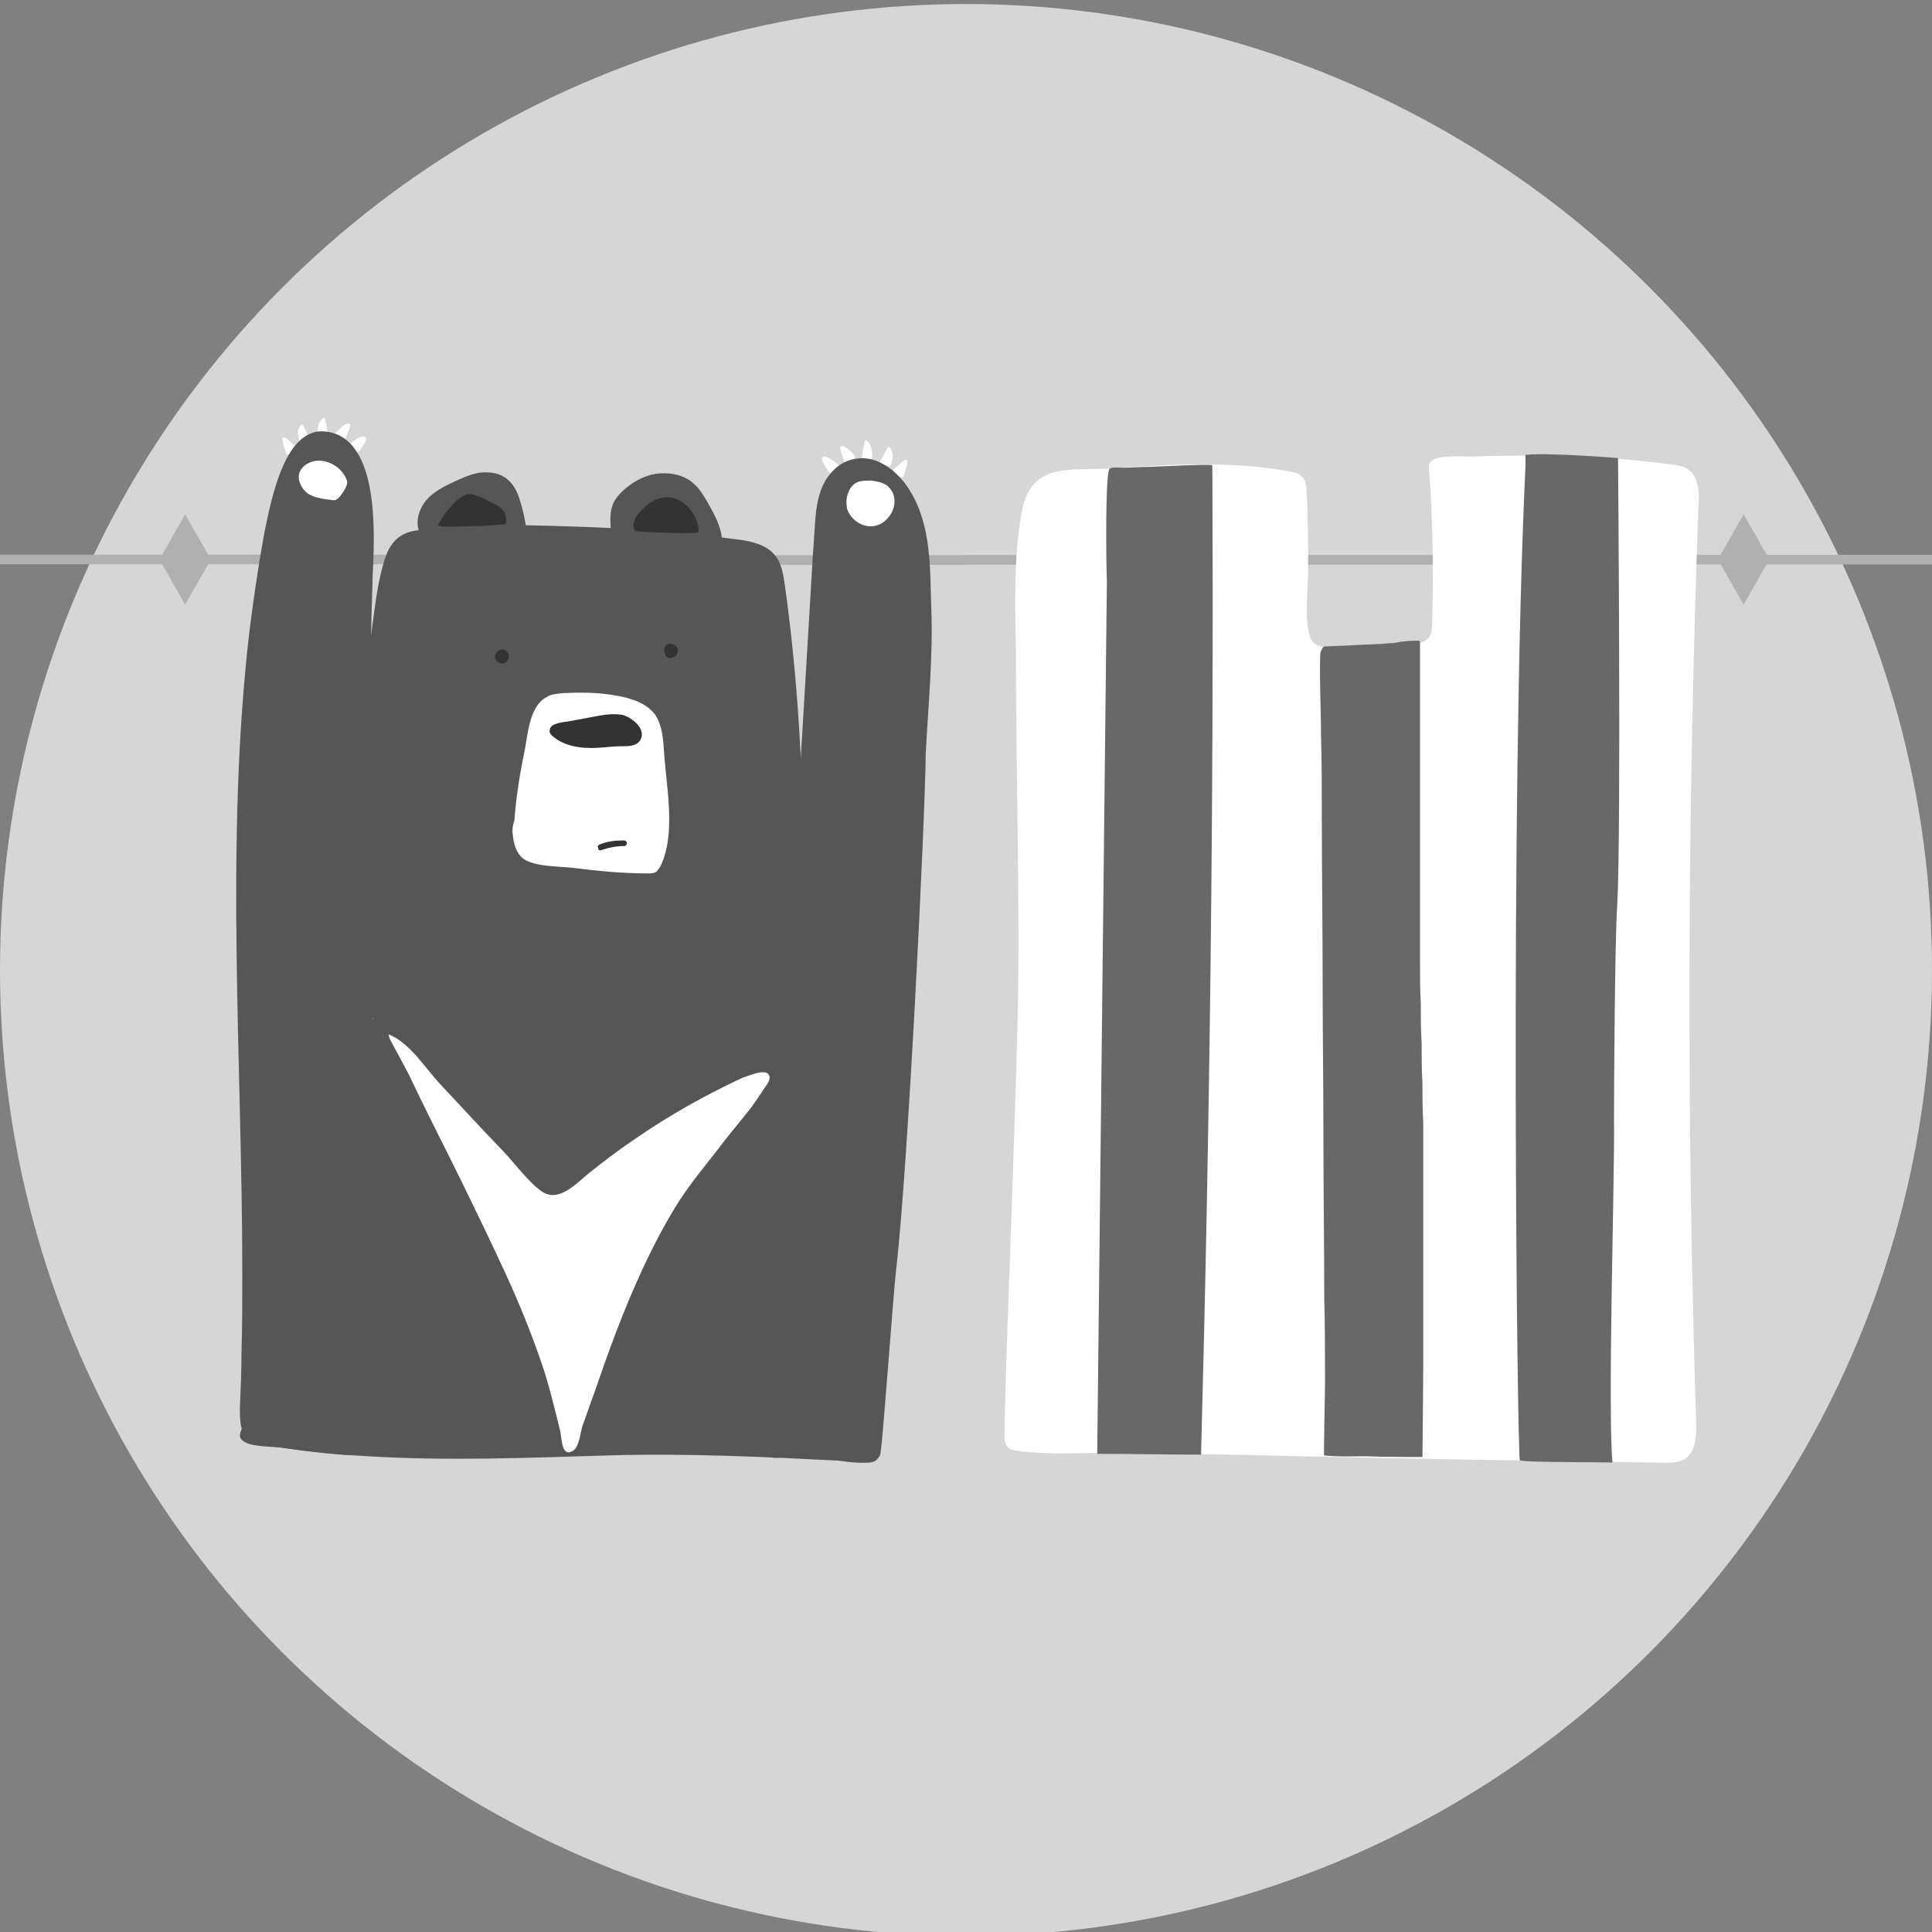 <?xml version="1.0" encoding="utf-8"?>
<!-- Generator: Adobe Illustrator 25.0.1, SVG Export Plug-In . SVG Version: 6.00 Build 0)  -->
<svg version="1.1" id="圖層_1" xmlns="http://www.w3.org/2000/svg" xmlns:xlink="http://www.w3.org/1999/xlink" x="0px" y="0px"
	 viewBox="0 0 240 240" style="enable-background:new 0 0 240 240;" xml:space="preserve">
<rect x="0" y="0" width="240" height="240" fill="#808080" stroke="none"/>
<style type="text/css">
	.st0{fill:#D6D6D6;}
	.st1{fill:#B0B0B0;}
	.st2{fill:#FFFFFF;}
	.st3{fill:#686868;}
	.st4{fill:#565656;}
	.st5{fill:none;stroke:#565656;stroke-width:0.145;stroke-miterlimit:10;}
	.st6{fill:#333333;}
</style>
<g>
	<g>
		<g>
			<circle class="st0" cx="120" cy="120.5" r="120"/>
		</g>
	</g>
</g>
<g>
	<g>
		<g>
			<g>
				<g>
					<polygon class="st1" points="-41.5,75.1 -44.7,69.5 -41.5,63.9 -38.3,69.5 					"/>
					
						<rect x="-42.1" y="37" transform="matrix(-1.836970e-16 1 -1 -1.836970e-16 27.984 111.027)" class="st1" width="1.2" height="64.9"/>
				</g>
				<g>
					<polygon class="st1" points="23,75.1 19.8,69.5 23,63.9 26.2,69.5 					"/>
					
						<rect x="22.4" y="37" transform="matrix(-1.836970e-16 1 -1 -1.836970e-16 92.511 46.5)" class="st1" width="1.2" height="64.9"/>
				</g>
				<g>
					<polygon class="st1" points="87.5,75.1 84.3,69.5 87.5,63.9 90.7,69.5 					"/>
					
						<rect x="87" y="37" transform="matrix(-1.836970e-16 1 -1 -1.836970e-16 157.038 -18.027)" class="st1" width="1.2" height="64.9"/>
				</g>
				<g>
					<polygon class="st1" points="152.1,75.1 148.9,69.5 152.1,63.9 155.3,69.5 					"/>
					
						<rect x="151.5" y="37" transform="matrix(-1.836970e-16 1 -1 -1.836970e-16 221.565 -82.554)" class="st1" width="1.2" height="64.9"/>
				</g>
				<g>
					<polygon class="st1" points="216.6,75.1 213.4,69.5 216.6,63.9 219.8,69.5 					"/>
					
						<rect x="216" y="37" transform="matrix(-1.836970e-16 1 -1 -1.836970e-16 286.092 -147.081)" class="st1" width="1.2" height="64.9"/>
				</g>
			</g>
		</g>
		<g>
			<g>
				<g>
					<polygon class="st1" points="281.5,75.1 278.3,69.5 281.5,63.9 284.7,69.5 					"/>
					
						<rect x="280.9" y="37" transform="matrix(-1.836970e-16 1 -1 -1.836970e-16 351.027 -212.016)" class="st1" width="1.2" height="64.9"/>
				</g>
			</g>
		</g>
	</g>
	<g>
		<g>
			<g>
				<path class="st2" d="M138.9,180.5c4.5,0.1,9,0.1,13.4,0.2c0.1,0,0.2,0,0.3,0c4.5,0.1,9,0.2,13.5,0.3c13.5,0.3,27.1,0.5,40.6,0.7
					c0.1,0,0.1,0,0.2,0c0.8,0,1.6,0,2.3-0.4c1.4-0.8,1.6-2.9,1.5-4.7c-1.2-37.9-1.1-75.9,0.3-113.9c0.1-1.6,0-3.5-1.3-4.4
					c-0.6-0.4-1.3-0.5-2-0.6c-5.4-0.7-10.8-1.1-16.2-1.1c-2.8,0-5.6,0-8.3,0.1c-1.2,0.1-5.8-0.5-5.7,1.3c0.5,6.5,0.6,13,0.4,19.5
					c0,0.7-0.1,1.5-0.6,1.9c-0.5,0.5-1.2,0.5-1.8,0.5c-2.8,0.1-5.5,0.3-8.3,0.3c-1.9,0-3.9,0.8-4.5-1.2c-0.7-2.3-0.2-5.6-0.2-8
					c0-3.3,0-6.7-0.2-10c0-0.7-0.1-1.4-0.6-1.8c-0.3-0.4-0.8-0.5-1.3-0.6c-7.2-1.4-15.4-0.9-22.6-0.4c-4.8,0.3-9.8-0.9-10.9,5.5
					c-1,5.7-0.8,11.5-0.7,17.2c0,13.5,0.4,26.9,0.3,40.4c-0.1,13.5-1.9,54.6-1.7,57.4c0,0.4,0.1,0.8,0.4,1.1c0.3,0.3,0.7,0.3,1,0.4
					C130.4,180.8,134.6,180.4,138.9,180.5z"/>
			</g>
			<g>
				<path class="st3" d="M137.8,58.3c0-0.1,0.1-0.1,0.1-0.1c0.2-0.2,1.4-0.1,1.7-0.1c1,0,1.9-0.1,2.9-0.1c0.7,0,8.1-0.4,8.1-0.2
					c0.2,41-0.3,82-1.4,122.9c-4.3,0-8.6-0.1-12.9-0.1c0.1-9,0.2-18,0.3-27.1c0.1-9,0.2-18,0.3-27.1c0.1-9,0.2-18,0.3-27.1
					c0.1-9,0.2-18,0.3-27.1C137.4,69.8,137.3,59.1,137.8,58.3z"/>
			</g>
			<g>
				<path class="st3" d="M164.6,171.7c0-3.5,0-7-0.1-10.6c0-6.6-0.1-13.3-0.1-19.9c0-6.6-0.1-13.2-0.1-19.9c0-6.6-0.1-13.3-0.1-19.9
					c0-3.4,0-6.7-0.1-10.1c0-3.3-0.2-6.6-0.1-9.9c0-0.3,0.1-0.6,0.3-0.9c0-0.1,0.1-0.1,0.2-0.2c0.1,0,0.1,0,0.2,0
					c2.2-0.1,4.4-0.2,6.6-0.3c0.5,0,0.9-0.1,1.4-0.1c0.5,0,0.9-0.1,1.4-0.2c0.4,0,0.9-0.1,1.3-0.1c0.1,0,0.3,0,0.4,0
					c0.1,0,0.2,0,0.4,0c0,0,0.1,0,0.1,0c0,0,0.1,0.1,0.1,0.1c0,0.1,0,0.3,0,0.4c0,0.2,0,0.3,0,0.5c0,0.2,0,0.4,0,0.6
					c0,0.4,0,0.8,0,1.2c0,0.8,0,1.6,0,2.4c0,0.1,0,0.2,0,0.2c0,1.7,0,3.4,0,5c0,1.7,0,3.3,0,5c0,1.7,0,3.3,0,5c0,1.7,0,3.3,0,5
					c0,1.7,0,3.3,0,5c0,1.6,0,3.3,0,4.9c0,1.6,0,3.3,0,4.9c0,1.6,0,3.3,0.1,4.9c0,1.6,0,3.3,0.1,4.9c0,1.6,0,3.3,0.1,4.9
					c0,1.6,0,3.3,0.1,4.9c0,1.6,0,3.3,0,4.9c0,1.6,0,3.3,0,4.9c0,1.6,0,3.3,0,4.9c0,1.7,0,3.3,0,5c0,1.7,0,3.3,0,5c0,1.7,0,3.3,0,5
					c0,2.9-0.1,11.9-0.1,11.9s-5,0-7.2-0.1c-0.7,0-3.3,0.1-5-0.1C164.4,181.1,164.6,173.4,164.6,171.7z"/>
			</g>
			<g>
				<path class="st3" d="M189.5,56.5c2.9-0.3,11.5,0.4,11.5,0.4s0.4,46.9-0.1,55.5c-0.3,4.3-0.4,22.3-0.4,26.7
					c0.1,7.1-0.8,35.5-0.2,42.6c0-0.1-11.2,0-11.5-0.3c-0.3-0.3-1.3-81.1,0.7-123.5L189.5,56.5z"/>
			</g>
		</g>
		<g>
			<path class="st2" d="M44.4,56.2c0.2,0,1.1-1.4,1.1-1.6c0-1.1-2.2,0.5-2.1,0.8C43.6,55.8,43.8,56.1,44.4,56.2z"/>
			<path class="st2" d="M42.8,54.7c0.1,0,0.6-1.5,0.7-1.7c0-0.1,0.1-0.2,0-0.2c-0.2-0.8-2.1,1.1-1.9,1.3
				C42,54.4,42.2,54.7,42.8,54.7z"/>
			<path class="st2" d="M40.7,54C40.7,54,40.7,54,40.7,54c0-0.1,0-0.2,0-0.3c-0.1-0.5-0.2-1.1-0.3-1.6c-0.1-0.6-0.8,0.4-0.8,0.6
				c-0.1,0.4-0.2,0.9-0.1,1.4C39.4,54.2,40.6,54.2,40.7,54z"/>
			<path class="st2" d="M38.5,54.6C38.5,54.6,38.5,54.5,38.5,54.6c0-0.1,0-0.2-0.1-0.2c-0.2-0.5-0.5-1-0.7-1.5
				c-0.3-0.6-0.7,0.5-0.7,0.7c0,0.5,0.1,0.9,0.2,1.4C37.4,55.2,38.5,54.9,38.5,54.6z"/>
			<g>
				<path class="st2" d="M35.9,56.5C35.9,56.5,35.9,56.5,35.9,56.5c-0.1,0-0.1,0-0.2,0c-0.3-0.3-0.3-0.7-0.4-1
					c-0.2-0.4-0.2-0.8-0.2-1.1c0,0,0,0,0-0.1c0,0,0.1,0,0.1,0c0.4,0.1,0.7,0.4,1,0.7c0.2,0.2,0.6,0.4,0.7,0.7
					C37,56,36.2,56.3,35.9,56.5C35.9,56.4,35.9,56.5,35.9,56.5z"/>
			</g>
			<g>
				<path class="st4" d="M30,168c0.1-3.2,0.1-6.5,0.1-9.7c0-26.5-2.2-53.6,0.9-80c0.5-4,1.1-8,1.8-11.9c1-5,2.7-13.3,7.6-12.8
					c6.9,0.7,6.1,13.2,5.9,17.8c-0.9,27.1-0.1,54.1,0.8,81.2c0.3,7.6,0.5,15.2,0.8,22.8c0,1.1,0.1,2.2-0.3,3.2
					c-0.8,2-3.3,2.3-5.2,2.1c-2.5-0.2-5.1-0.5-7.6-0.9c-1.9-0.3-4.2-0.2-4.8-2.4c-0.2-0.8-0.2-1.7-0.2-2.5
					C29.9,172.6,30,170.3,30,168z"/>
			</g>
			<g>
				<defs>
					<path id="SVGID_1_" d="M30,168c0.1-3.2,0.1-6.5,0.1-9.7c0-26.5-2.2-53.6,0.9-80c0.5-4,1.1-8,1.8-11.9c1-5,2.7-13.3,7.6-12.8
						c6.9,0.7,6.1,13.2,5.9,17.8c-0.9,27.1-0.1,54.1,0.8,81.2c0.3,7.6,0.5,15.2,0.8,22.8c0,1.1,0.1,2.2-0.3,3.2
						c-0.8,2-3.3,2.3-5.2,2.1c-2.5-0.2-5.1-0.5-7.6-0.9c-1.9-0.3-4.2-0.2-4.8-2.4c-0.2-0.8-0.2-1.7-0.2-2.5
						C29.9,172.6,30,170.3,30,168z"/>
				</defs>
				<clipPath id="SVGID_2_">
					<use xlink:href="#SVGID_1_"  style="overflow:visible;"/>
				</clipPath>
			</g>
			<g>
				<path class="st2" d="M38.8,61.6c-0.2-0.1-0.5-0.2-0.7-0.4c-0.7-0.6-1.2-1.6-0.9-2.5c0.2-0.5,0.6-0.9,1-1.1
					c1.7-1,4.2,0.1,4.9,2.1c0.2,0.6-0.6,1.6-0.9,2c-0.2,0.2-0.3,0.3-0.5,0.4c-0.2,0.1-0.4,0-0.6,0C40.3,62,39.5,61.9,38.8,61.6z"/>
			</g>
			<g>
				<path class="st2" d="M103.2,58.8c-0.2,0-1.1-1.5-1.1-1.7c0-1.1,2.2,0.6,2.1,0.8C104,58.4,103.8,58.7,103.2,58.8z"/>
				<path class="st2" d="M105,57.5c-0.1,0-0.6-1.5-0.6-1.7c0-0.1-0.1-0.2,0-0.2c0.2-0.8,2.1,1.1,1.8,1.3
					C105.8,57.2,105.6,57.5,105,57.5z"/>
				<path class="st2" d="M107.1,56.8C107.1,56.8,107.1,56.8,107.1,56.8c0-0.1,0-0.2,0-0.3c0.1-0.5,0.2-1.1,0.3-1.6
					c0.1-0.6,0.8,0.4,0.8,0.6c0.1,0.4,0.2,0.9,0.1,1.4C108.4,57.1,107.3,57.1,107.1,56.8z"/>
				<path class="st2" d="M109.3,57.4C109.3,57.4,109.3,57.4,109.3,57.4c0-0.1,0-0.2,0.1-0.2c0.3-0.5,0.5-1,0.8-1.5
					c0.3-0.6,0.7,0.5,0.7,0.8c0,0.5-0.1,0.9-0.3,1.4C110.4,58,109.3,57.7,109.3,57.4z"/>
				<g>
					<path class="st2" d="M111.9,59.3C111.9,59.4,111.9,59.4,111.9,59.3c0.1,0,0.1,0,0.2,0c0.3-0.3,0.3-0.7,0.4-1
						c0.2-0.4,0.2-0.8,0.2-1.1c0,0,0,0,0-0.1c0,0-0.1,0-0.1,0c-0.4,0.1-0.7,0.4-1,0.7c-0.2,0.2-0.6,0.4-0.7,0.7
						C110.8,58.9,111.6,59.1,111.9,59.3C111.8,59.3,111.9,59.3,111.9,59.3z"/>
				</g>
				<g>
					<path class="st4" d="M111.3,157.9c-0.4,3.8-1.6,20.6-1.9,22.4c0,0.3-0.1,0.6-0.3,0.8c-0.3,0.5-0.9,0.6-1.4,0.6
						c-1.8,0.1-3.5-0.3-5.2-0.5c-2.1-0.3-4.3-0.2-6.5-0.1c-0.5-3.9-0.3-7.9-0.3-11.8c-0.1-3.6,0.2-7.2,0.3-10.7
						c0.3-11.6,1-23.1,1.7-34.7c1.1-18.4,2.2-36.8,3.3-55.3c0.1-0.9,0.1-1.8,0.2-2.8c0.1-2.1,0.3-4.4,1.4-6.2
						c0.8-1.3,2.1-2.4,3.7-2.6c2.7-0.5,5.3,1.6,6.7,3.9c2.8,4.5,2.5,9.9,2.7,15c0.2,5.9-0.4,11.8-0.7,17.7
						C114.9,102.3,112.8,145.2,111.3,157.9z"/>
				</g>
				<g>
					<defs>
						<path id="SVGID_3_" d="M111.3,157.9c-0.4,3.8-1.6,20.6-1.9,22.4c0,0.3-0.1,0.6-0.3,0.8c-0.3,0.5-0.9,0.6-1.4,0.6
							c-1.8,0.1-3.5-0.3-5.2-0.5c-2.1-0.3-4.3-0.2-6.5-0.1c-0.5-3.9-0.3-7.9-0.3-11.8c-0.1-3.6,0.2-7.2,0.3-10.7
							c0.3-11.6,1-23.1,1.7-34.7c1.1-18.4,2.2-36.8,3.3-55.3c0.1-0.9,0.1-1.8,0.2-2.8c0.1-2.1,0.3-4.4,1.4-6.2
							c0.8-1.3,2.1-2.4,3.7-2.6c2.7-0.5,5.3,1.6,6.7,3.9c2.8,4.5,2.5,9.9,2.7,15c0.2,5.9-0.4,11.8-0.7,17.7
							C114.9,102.3,112.8,145.2,111.3,157.9z"/>
					</defs>
					<clipPath id="SVGID_4_">
						<use xlink:href="#SVGID_3_"  style="overflow:visible;"/>
					</clipPath>
				</g>
				<g>
					<path class="st2" d="M105.2,62.9c0,0.1,0,0.2,0,0.2c0.4,1.5,2.1,2.6,3.6,2.2c1.6-0.4,2.7-2.3,2.2-3.8c-0.1-0.4-0.4-0.8-0.7-1.1
						c-0.6-0.5-1.4-0.6-2.1-0.7c-0.6,0-1.2,0-1.7,0.2C105.4,60.4,105,61.9,105.2,62.9z"/>
				</g>
			</g>
			<g>
				<path class="st4" d="M45,126.9C45,126.9,45,126.9,45,126.9c-0.2,0.2-0.3,0.3-0.3,0.5c-3.7,16.8-8.4,33.2-14.4,49.5
					c-0.3,0.8-0.9,1.5-0.1,2.1c0.8,0.7,3.4,0.7,4.5,0.8c3.6,0.5,7.3,0.9,11,1.1c9.9,0.6,19.8,0.2,29.8-0.1c10-0.3,19.8,0.2,29.8,0.7
					c0.3,0,0.6,0,0.8-0.1c0.5-0.3,0.5-1.1,0.4-1.7c-0.5-2.8-1.4-5.9-1.4-8.8c-0.5-3.6-1-7.3-1.4-10.9c-1.4-10.9-2.4-22.3-6.4-32.8
					c-0.7-1.8-2.2-2-4.2-2.2c-15.9-1.2-31.6,0.3-47.4,1.6C45.3,126.8,45.2,126.8,45,126.9z"/>
			</g>
			<g>
				<path class="st2" d="M57.5,147.1c1.8,3.7,3.6,7.4,5.3,11.1c1.7,3.7,3.2,7.4,4.5,11.2c0.9,2.6,1.6,5.6,2.3,8.4
					c0.2,1.1,0.2,3.3,1.6,2.4c0.8-0.5,0.9-2.4,1.2-3.2c0.5-1.3,0.9-2.6,1.4-3.9c0.9-2.6,1.8-5.2,2.8-7.8c2-5.2,4.3-10.4,7.2-15.2
					c1.8-3,4.1-5.6,6.2-8.4c1.1-1.4,2.2-2.7,3.3-4.1c0.5-0.7,1-1.4,1.5-2.2c0.3-0.5,1.1-1.3,0.7-1.9c-0.5-0.8-2.6,0.2-3.3,0.4
					c-4.5,2.1-8.8,4.5-12.9,7.3c-2.1,1.4-4.1,2.9-6.1,4.5c-1.5,1.2-3.8,3.8-5.9,2.3c-1.7-1.2-3.2-3.3-4.7-4.9
					c-2.6-2.7-5.2-5.5-7.8-8.3c-2-2.1-3.8-5.2-6.5-6.3c-0.1,0,0.2,0.8,0.3,0.9c0.2,0.4,0.5,0.9,0.7,1.3c0.5,0.9,1,1.9,1.5,2.8
					C53,138.2,55.3,142.6,57.5,147.1z"/>
			</g>
			<g>
				<g>
					<path class="st4" d="M43.2,121.8c-0.1-0.3-0.2-0.5-0.3-0.8c-1.1-3.7-0.3-7.6,0-11.3c0.4-3.8,0.6-7.7,0.9-11.6
						c0.7-6.9,1.5-13.8,2.5-20.7c0.3-2.3,0.6-4.7,1.2-6.9c0.6-2.4,1.5-4.2,4.2-4.6c6.3-0.9,13-0.7,19.3-0.5
						c6.9,0.2,13.7,0.7,20.5,1.6c1.7,0.2,3.6,0.6,4.7,1.9c0.9,1,1.1,2.5,1.3,3.8c2.2,15.7,2.6,31.6,2.2,47.5
						c-0.1,3.5-0.3,7.4-2.7,9.9c-2.8,3-7.3,3.2-11.4,3.3c-6.6,0.2-13.1,1-19.7,0.5c-6.3-0.5-12.8-2.2-17.9-6
						C46,126.4,44.2,124.3,43.2,121.8z"/>
				</g>
				<g>
					<path class="st4" d="M53.4,67.1c-0.2,0-0.4-0.1-0.6-0.1c-0.3-0.1-0.5-0.4-0.6-0.7c-0.7-1.3-0.2-3,0.7-4.1s2.3-1.8,3.6-2.4
						c1.1-0.5,2.2-1,3.3-1.1c1.2-0.1,2.4,0.1,3.3,0.9c0.8,0.7,1.2,1.6,1.5,2.6c0.5,1.6,0.8,3.2,0.9,4.8c0,0.2,0,0.4-0.1,0.6
						c-0.1,0.2-0.4,0.2-0.6,0.2C64.2,67.8,56.6,67.6,53.4,67.1z"/>
				</g>
				<g>
					<path class="st4" d="M89,68c0.2,0,0.5-0.1,0.6-0.2c0.1-0.1,0.1-0.3,0.1-0.4c0-1.8-0.9-3.4-1.8-5c-0.5-0.8-0.9-1.6-1.6-2.2
						c-1.1-1.1-2.7-1.5-4.3-1.4c-1.5,0.1-3,0.8-4.2,1.8c-0.5,0.4-1,0.9-1.4,1.5c-0.8,1.4-0.6,3-0.4,4.6c0,0.2,0.1,0.4,0.2,0.5
						c0.2,0.2,0.4,0.2,0.7,0.2C79.9,67.3,87.5,68.1,89,68z"/>
				</g>
				<path class="st5" d="M64.3,61.2"/>
				<g>
					<path class="st6" d="M78.9,66c-0.2-0.4-0.3-0.9-0.1-1.3c0.1-0.4,0.3-0.7,0.6-1c1-1.2,2.4-2.1,3.9-1.9s3.1,1.7,3.5,3.8
						c0,0.1,0,0.2,0,0.3c0,0.3-0.3,0.3-0.6,0.3C83.8,66.3,78.9,66,78.9,66z"/>
				</g>
				<g>
					<path class="st6" d="M55,65.4c-0.2,0-0.4,0-0.6-0.2c0.6-1,1.2-1.9,2-2.7c0.5-0.5,1.1-1,1.7-1.1c0.6-0.1,1.1,0.2,1.7,0.4
						c0.5,0.2,0.9,0.5,1.4,0.7c0.5,0.2,1,0.5,1.3,0.9c0.3,0.4,0.5,1.1,0.3,1.7C62.7,65.2,57.6,65.5,55,65.4z"/>
				</g>
				<path class="st6" d="M62.6,80.7c0.4,0.1,0.7,0.6,0.6,1c-0.1,0.5-0.6,0.8-1,0.7c-0.4-0.1-0.8-0.5-0.7-0.9
					C61.6,80.9,62.1,80.6,62.6,80.7z"/>
				<path class="st6" d="M82.7,80.2c0.3-0.3,0.8-0.3,1.2,0c0.4,0.3,0.4,0.8,0.1,1.2c-0.3,0.3-0.8,0.5-1.2,0.2
					C82.5,81.2,82.4,80.5,82.7,80.2z"/>
				<g>
					<g>
						<path class="st2" d="M63.7,103.7c0.1,1.1,0.4,2.1,1.1,2.8c1.3,1.2,4.6,1.1,6.3,1.3c3.1,0.4,6.3,0.7,9.4,0.7c0.3,0,0.7,0,1-0.2
							c0.2-0.1,0.3-0.4,0.5-0.6c2-4,0.8-9.8,0.5-14.1c-0.1-1.7-0.2-3.4-1.1-4.8c-1.1-1.5-3.1-2.1-4.9-2.4c-2.2-0.4-4.4-0.4-6.6-0.3
							c-0.7,0.1-1.4,0.1-2,0.5c-2.1,1.1-2.3,4.4-2.7,6.5c-0.6,2.9-1.1,5.9-1.3,8.8C63.7,102.5,63.6,103.1,63.7,103.7z"/>
					</g>
					<g>
						<path class="st6" d="M72.9,92.9c-0.1,0-0.2,0-0.2,0c-1.5-0.1-3-0.5-4.1-1.5c-0.2-0.2-0.4-0.4-0.3-0.7c0-0.9,1.8-1,2.4-1.1
							c1.1-0.2,2.1-0.4,3.2-0.6c1.1-0.2,2.2-0.4,3.4-0.2c1.2,0.3,3.1,1.8,2.2,3.2c-0.5,0.7-1.4,0.7-2.2,0.7
							C75.7,92.7,74.3,93,72.9,92.9z"/>
					</g>
					<g>
						<g>
							<path class="st6" d="M74.7,105.6c0.9-0.3,1.8-0.5,2.8-0.5c0.5,0,0.5-0.7,0-0.7c-1,0-2,0.1-3,0.5c-0.2,0.1-0.3,0.2-0.2,0.4
								C74.3,105.6,74.5,105.7,74.7,105.6L74.7,105.6z"/>
						</g>
					</g>
				</g>
			</g>
		</g>
	</g>
</g>
</svg>
